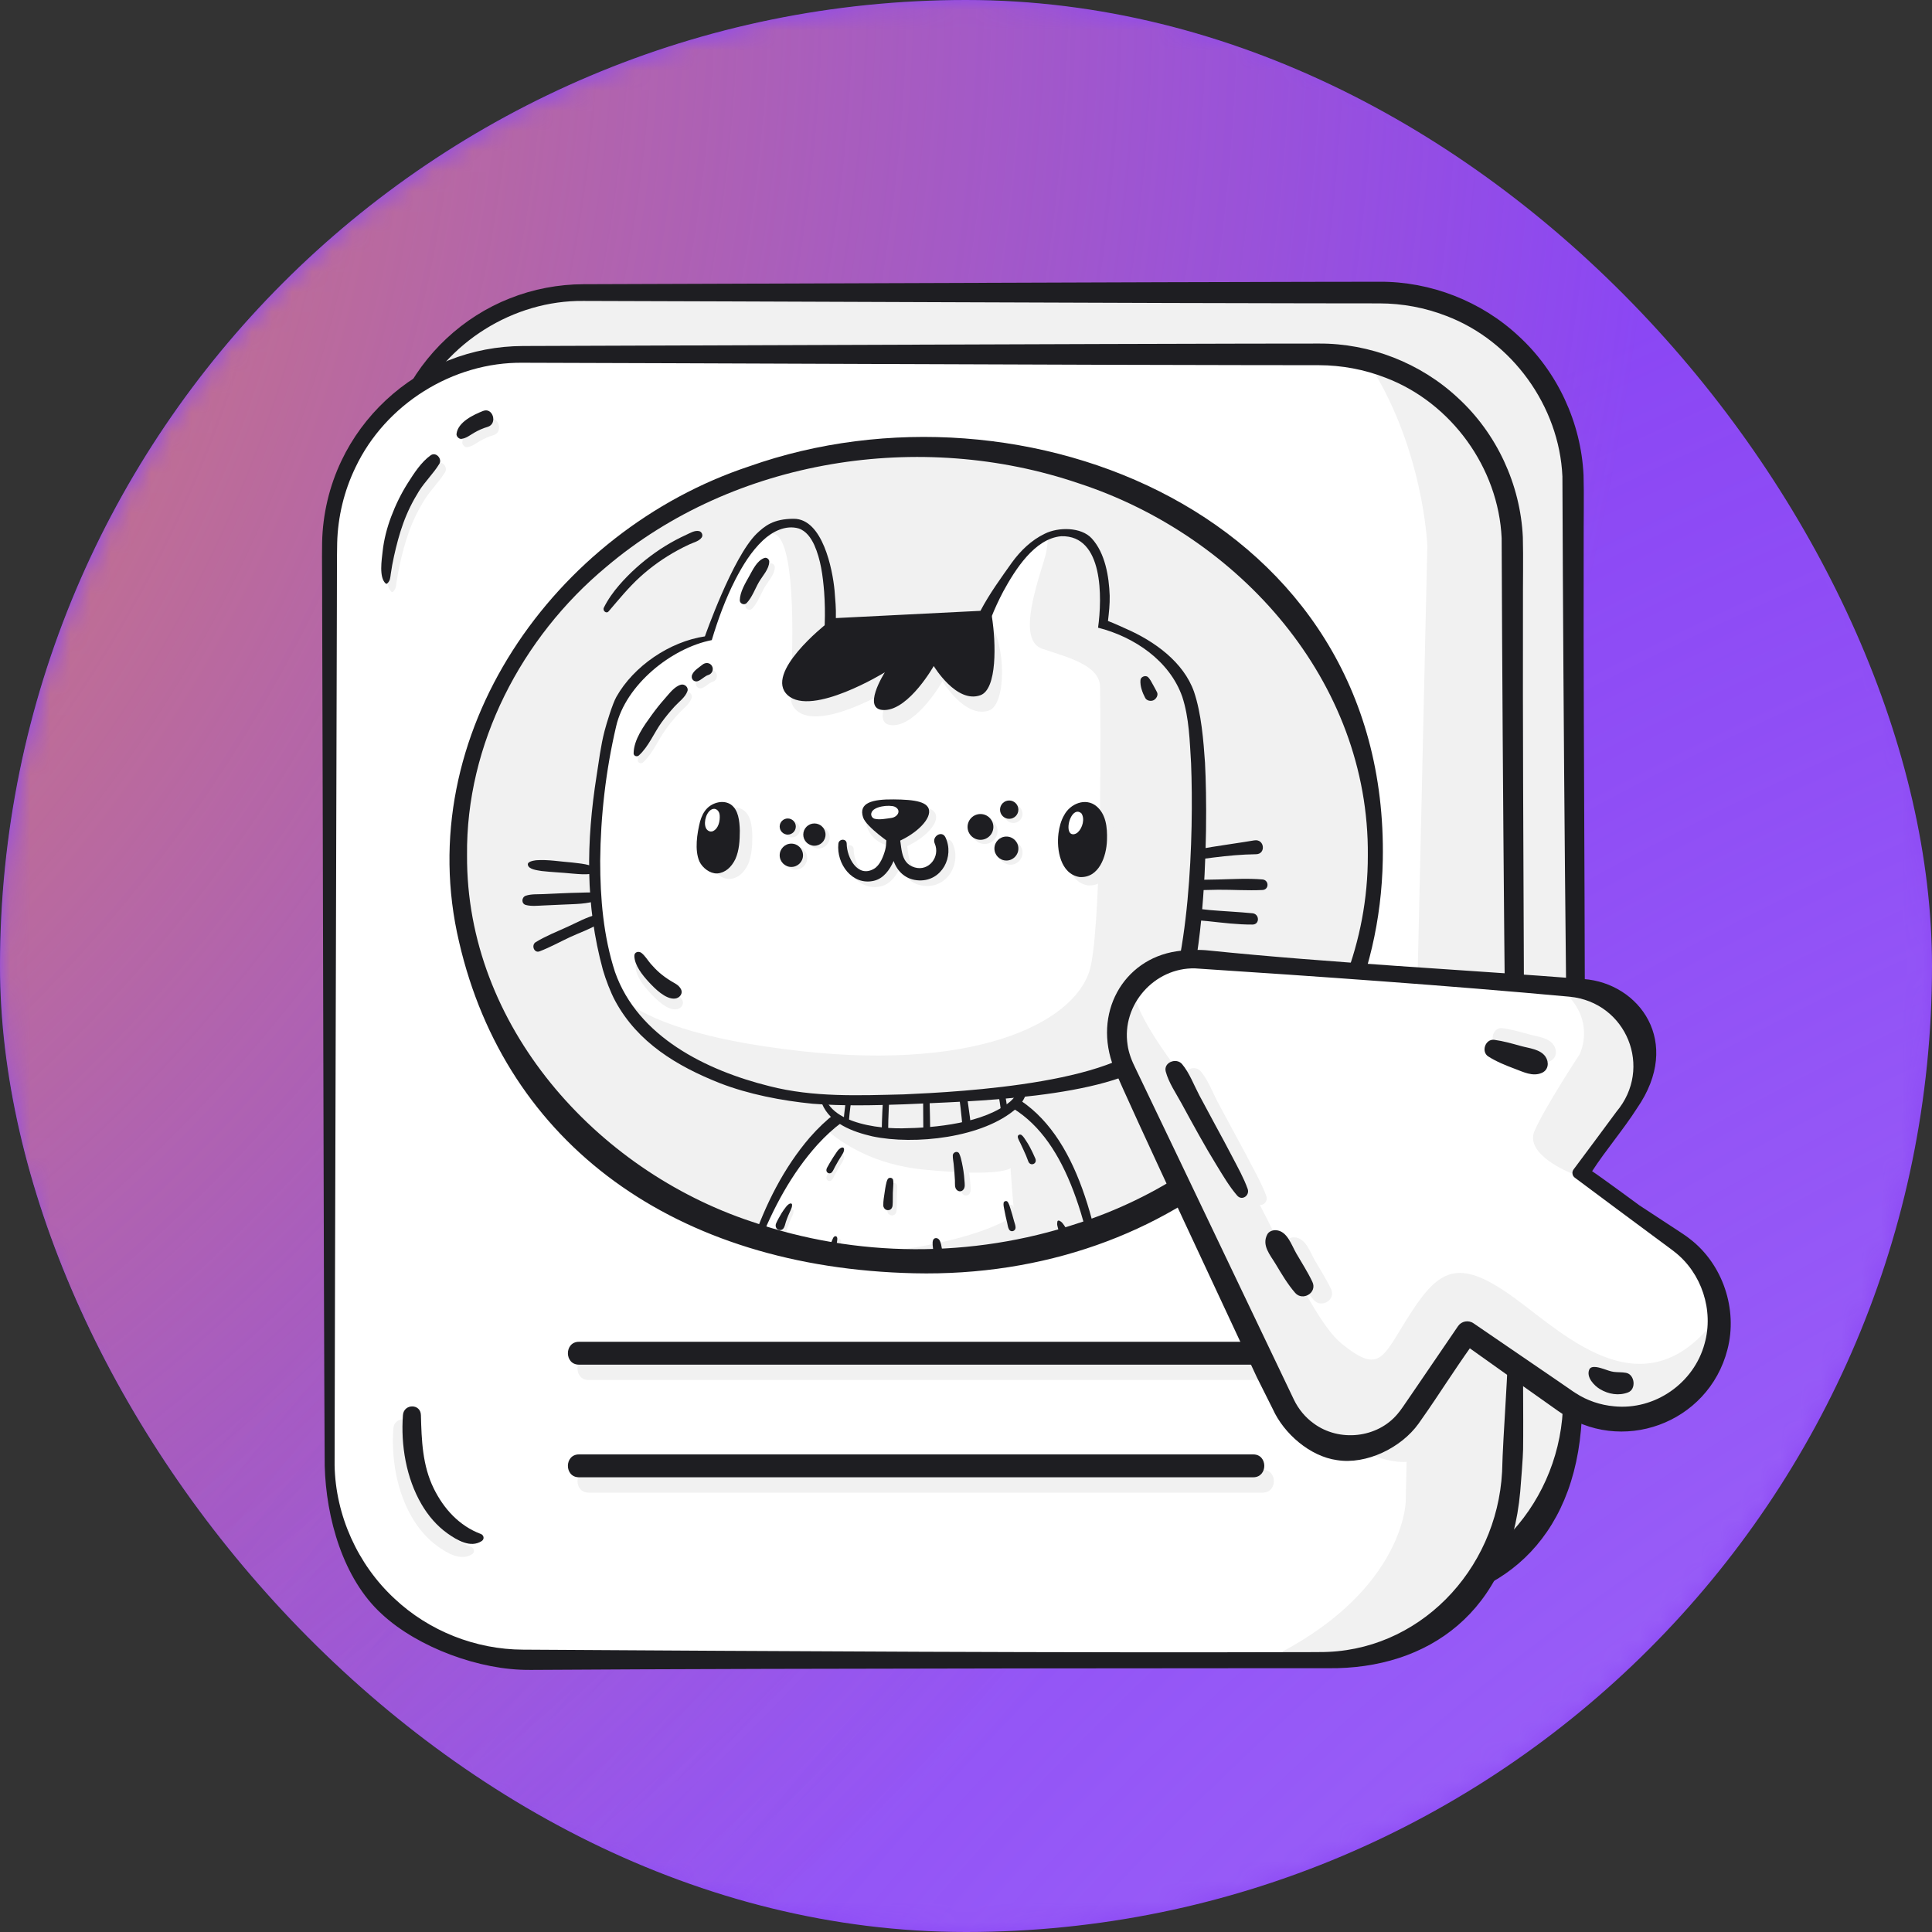 <svg width="96" height="96" viewBox="0 0 96 96" fill="none" xmlns="http://www.w3.org/2000/svg">
<rect x="0" y="0" width="96" height="96" fill="#333333" stroke="none"/>
<g clip-path="url(#clip0_2565_13152)">
<rect width="96" height="96" rx="48" fill="#8B47F4"/>
<mask id="mask0_2565_13152" style="mask-type:alpha" maskUnits="userSpaceOnUse" x="0" y="0" width="96" height="96">
<circle cx="48" cy="48" r="48" fill="#8B47F4"/>
</mask>
<g mask="url(#mask0_2565_13152)">
<circle cx="-50.503" cy="-1.928" r="133.538" fill="url(#paint0_radial_2565_13152)"/>
<circle cx="159.091" cy="189.468" r="189.216" fill="url(#paint1_radial_2565_13152)"/>
</g>
<g clip-path="url(#clip1_2565_13152)">
<path d="M68.572 14.536H28.991C23.689 14.536 19.391 18.834 19.391 24.137V69.469C19.391 74.772 23.689 79.07 28.991 79.07H68.572C73.874 79.07 78.173 74.772 78.173 69.469V24.137C78.173 18.834 73.874 14.536 68.572 14.536Z" fill="#F1F1F1"/>
<path d="M29.329 79.905C26.882 79.93 23.8 78.804 22.001 77.141C20.065 75.386 19.218 72.361 19.151 69.748C19.095 60.075 19.06 36.49 19.025 27.037C19.032 26.263 19.007 24.659 19.023 23.881C19.052 22.48 19.381 21.085 19.986 19.819C21.058 17.561 23.004 15.741 25.332 14.826C26.493 14.364 27.743 14.127 28.992 14.122L57.762 14.023L64.954 14.005L68.549 14C71.081 13.984 73.607 14.967 75.458 16.698C77.389 18.465 78.565 21.005 78.686 23.617C78.715 24.519 78.686 26.09 78.692 27.015C78.665 38.912 78.833 50.55 78.702 62.464C78.676 64.072 78.721 67.357 78.7 68.951C78.7 69.249 78.583 70.752 78.557 71.049C78.023 77.009 74 79.882 69.009 79.822C69.009 79.822 42.44 79.819 29.329 79.906V79.905ZM68.573 79.019C73.486 79.05 77.394 74.978 77.656 70.064C77.704 68.066 77.98 65.013 77.977 62.976C77.811 49.93 77.686 36.7 77.635 23.67C77.478 20.181 75.133 16.936 71.867 15.698C70.813 15.288 69.685 15.077 68.549 15.075L64.954 15.071C60.364 15.075 34.167 14.963 28.992 14.954C25.521 14.912 22.167 17.018 20.681 20.155C20.117 21.319 19.806 22.607 19.772 23.902C19.751 24.678 19.766 26.239 19.757 27.039C19.737 36.418 19.66 60.138 19.645 69.736C19.689 72.226 20.79 74.667 22.617 76.361C24.33 77.975 26.659 78.894 29.015 78.899C42.13 78.979 55.471 79.06 68.572 79.021L68.573 79.019Z" fill="#1E1E22"/>
<path d="M65.555 17.608H25.974C20.671 17.608 16.373 21.906 16.373 27.209V72.541C16.373 77.844 20.671 82.142 25.974 82.142H65.555C70.857 82.142 75.155 77.844 75.155 72.541V27.209C75.155 21.906 70.857 17.608 65.555 17.608Z" fill="white"/>
<path d="M67.907 17.898C70.736 22.163 70.924 27.116 70.924 27.116L69.848 74.627C69.848 74.627 69.767 78.896 63.584 82.141H65.554C70.857 82.141 75.155 77.843 75.155 72.54V27.208C75.155 22.717 72.072 18.948 67.907 17.898Z" fill="#F1F1F1"/>
<path d="M67.154 71.802C67.154 71.802 68.885 72.901 70.267 72.589C71.65 72.277 72.759 70.976 73.324 69.928C75.488 65.922 74.413 64.771 74.413 64.771C74.413 64.771 72.026 64.402 71.9 64.415C71.775 64.429 68.382 69.282 68.382 69.282L67.154 71.802Z" fill="#F1F1F1"/>
<path d="M45.42 62.55C57.898 62.55 68.014 53.578 68.014 42.51C68.014 31.441 57.898 22.469 45.42 22.469C32.942 22.469 22.826 31.441 22.826 42.51C22.826 53.578 32.942 62.55 45.42 62.55Z" fill="#F1F1F1"/>
<path d="M43.967 54.422C40.636 55.269 38.649 58.808 37.537 61.807C40.077 62.642 42.756 63.067 45.419 63.026C48.416 63.044 51.429 62.476 54.247 61.414C52.531 54.335 49.071 53.124 43.967 54.422Z" fill="white"/>
<path d="M43.967 54.422C42.834 54.71 41.857 55.31 41.016 56.094C41.851 56.832 43.436 57.876 45.901 58.117C49.81 58.5 50.215 58.041 50.215 58.041C50.215 58.041 50.269 58.981 50.403 60.412C47.255 62.346 40.293 62.494 40.293 62.494C40.293 62.494 40.172 62.485 39.965 62.47C41.757 62.862 43.592 63.054 45.419 63.026C48.416 63.044 51.43 62.476 54.247 61.414C52.532 54.335 49.072 53.124 43.967 54.422Z" fill="#F1F1F1"/>
<path d="M41.844 57.4C41.727 57.426 41.646 57.524 41.581 57.618C41.518 57.708 41.458 57.8 41.398 57.892C41.341 57.982 41.285 58.073 41.231 58.165C41.202 58.214 41.175 58.263 41.148 58.313C41.117 58.367 41.079 58.424 41.067 58.486C41.052 58.554 41.076 58.626 41.139 58.663C41.197 58.697 41.282 58.69 41.329 58.638C41.403 58.557 41.445 58.44 41.498 58.344C41.55 58.248 41.604 58.152 41.66 58.057C41.714 57.965 41.77 57.874 41.828 57.785C41.888 57.693 41.951 57.587 41.94 57.472C41.934 57.423 41.896 57.389 41.845 57.401L41.844 57.4Z" fill="#F1F1F1"/>
<path d="M39.347 60.105C39.244 60.129 39.161 60.234 39.099 60.315C39.035 60.4 38.974 60.487 38.917 60.577C38.863 60.664 38.812 60.752 38.764 60.843C38.739 60.89 38.713 60.938 38.69 60.987C38.655 61.058 38.611 61.132 38.615 61.213C38.62 61.3 38.666 61.375 38.748 61.41C38.825 61.443 38.925 61.428 38.984 61.365C39.069 61.275 39.087 61.132 39.125 61.016C39.158 60.917 39.195 60.819 39.235 60.722C39.236 60.717 39.238 60.715 39.238 60.714C39.238 60.712 39.239 60.711 39.239 60.71C39.244 60.698 39.25 60.686 39.255 60.674C39.265 60.651 39.276 60.627 39.286 60.604C39.307 60.556 39.328 60.509 39.349 60.462C39.394 60.367 39.444 60.26 39.43 60.153C39.425 60.116 39.379 60.099 39.347 60.106V60.105Z" fill="#F1F1F1"/>
<path d="M44.304 58.856C44.252 58.954 44.231 59.066 44.209 59.175C44.187 59.279 44.173 59.385 44.158 59.49C44.126 59.709 44.081 59.941 44.089 60.163C44.092 60.267 44.158 60.354 44.258 60.385C44.299 60.398 44.339 60.395 44.38 60.385C44.486 60.359 44.54 60.263 44.549 60.163C44.569 59.955 44.554 59.741 44.563 59.533C44.567 59.431 44.575 59.328 44.58 59.225C44.585 59.114 44.595 59.001 44.575 58.892C44.551 58.765 44.361 58.748 44.303 58.856H44.304Z" fill="#F1F1F1"/>
<path d="M48.17 58.393C48.148 58.252 48.121 58.112 48.092 57.973C48.059 57.821 48.028 57.675 47.961 57.534C47.883 57.374 47.645 57.461 47.641 57.621C47.638 57.763 47.667 57.902 47.683 58.043C47.699 58.18 47.71 58.317 47.719 58.454C47.728 58.592 47.741 58.729 47.747 58.867C47.754 59.023 47.718 59.239 47.851 59.349C47.94 59.423 48.052 59.428 48.141 59.349C48.273 59.23 48.231 59.024 48.22 58.867C48.209 58.709 48.194 58.55 48.17 58.393H48.17Z" fill="#F1F1F1"/>
<path d="M50.548 60.534C50.52 60.429 50.486 60.327 50.453 60.224C50.419 60.115 50.388 59.994 50.318 59.904C50.265 59.836 50.134 59.873 50.12 59.956C50.103 60.067 50.134 60.184 50.155 60.294C50.176 60.404 50.196 60.515 50.222 60.624C50.247 60.73 50.272 60.835 50.296 60.94C50.322 61.05 50.334 61.187 50.393 61.284C50.484 61.434 50.708 61.366 50.715 61.196C50.72 61.087 50.666 60.964 50.637 60.86C50.608 60.751 50.578 60.643 50.548 60.535V60.534Z" fill="#F1F1F1"/>
<path d="M51.602 57.23C51.55 57.135 51.495 57.043 51.434 56.953C51.369 56.857 51.306 56.745 51.216 56.671C51.13 56.6 50.995 56.665 51.023 56.784C51.05 56.891 51.112 56.99 51.158 57.09C51.205 57.192 51.252 57.293 51.3 57.394C51.394 57.591 51.469 57.772 51.544 57.979C51.583 58.085 51.69 58.148 51.801 58.102C51.914 58.053 51.936 57.937 51.892 57.832C51.804 57.627 51.709 57.425 51.603 57.23L51.602 57.23Z" fill="#F1F1F1"/>
<path d="M41.66 61.577C41.597 61.612 41.58 61.674 41.551 61.737C41.525 61.795 41.503 61.854 41.483 61.915C41.437 62.05 41.393 62.184 41.347 62.319C41.304 62.449 41.264 62.581 41.221 62.711C41.34 62.731 41.459 62.749 41.578 62.767C41.606 62.646 41.636 62.526 41.663 62.406C41.692 62.272 41.722 62.139 41.752 62.005C41.767 61.937 41.78 61.87 41.788 61.801C41.795 61.733 41.812 61.669 41.775 61.606C41.752 61.566 41.7 61.554 41.66 61.576V61.577Z" fill="#F1F1F1"/>
<path d="M47.221 62.843C47.201 62.679 47.181 62.514 47.147 62.352C47.114 62.198 47.097 61.991 47.001 61.863C46.918 61.751 46.737 61.753 46.694 61.903C46.652 62.052 46.695 62.223 46.705 62.376C46.715 62.538 46.73 62.699 46.739 62.861C46.742 62.905 46.743 62.95 46.745 62.994C46.908 62.985 47.072 62.975 47.235 62.964C47.231 62.924 47.227 62.883 47.222 62.843H47.221Z" fill="#F1F1F1"/>
<path d="M41.844 57.019C41.727 57.045 41.646 57.144 41.581 57.237C41.518 57.328 41.458 57.419 41.398 57.511C41.341 57.601 41.285 57.692 41.231 57.784C41.202 57.833 41.175 57.882 41.148 57.932C41.117 57.986 41.079 58.043 41.067 58.105C41.052 58.174 41.076 58.246 41.139 58.282C41.197 58.316 41.282 58.309 41.329 58.257C41.403 58.176 41.445 58.059 41.498 57.963C41.55 57.867 41.604 57.771 41.66 57.676C41.714 57.584 41.77 57.494 41.828 57.405C41.888 57.312 41.951 57.207 41.94 57.092C41.934 57.042 41.896 57.009 41.845 57.02L41.844 57.019Z" fill="#1E1E22"/>
<path d="M39.273 59.8C39.169 59.824 39.086 59.929 39.025 60.01C38.96 60.094 38.9 60.181 38.843 60.271C38.789 60.358 38.738 60.447 38.69 60.537C38.664 60.584 38.639 60.633 38.615 60.681C38.581 60.752 38.537 60.826 38.541 60.907C38.546 60.995 38.592 61.069 38.674 61.104C38.751 61.137 38.851 61.123 38.91 61.06C38.994 60.969 39.013 60.826 39.051 60.711C39.084 60.611 39.12 60.513 39.161 60.416C39.162 60.412 39.163 60.409 39.163 60.408C39.163 60.406 39.164 60.406 39.165 60.404C39.17 60.392 39.175 60.38 39.181 60.369C39.191 60.345 39.201 60.321 39.212 60.298C39.233 60.251 39.253 60.203 39.275 60.157C39.319 60.062 39.37 59.954 39.356 59.847C39.35 59.81 39.304 59.793 39.273 59.8V59.8Z" fill="#1E1E22"/>
<path d="M44.106 58.596C44.055 58.694 44.034 58.806 44.012 58.914C43.99 59.018 43.976 59.124 43.96 59.23C43.928 59.449 43.884 59.681 43.891 59.902C43.895 60.007 43.961 60.094 44.06 60.125C44.102 60.137 44.141 60.135 44.183 60.125C44.288 60.099 44.343 60.002 44.352 59.902C44.371 59.695 44.357 59.481 44.365 59.273C44.37 59.17 44.378 59.068 44.382 58.965C44.388 58.854 44.398 58.741 44.378 58.631C44.354 58.505 44.164 58.487 44.106 58.596H44.106Z" fill="#1E1E22"/>
<path d="M47.873 58.182C47.851 58.041 47.825 57.901 47.795 57.762C47.762 57.61 47.731 57.464 47.664 57.324C47.587 57.163 47.348 57.25 47.344 57.41C47.341 57.552 47.37 57.691 47.386 57.832C47.402 57.969 47.413 58.106 47.423 58.243C47.431 58.381 47.444 58.518 47.45 58.656C47.457 58.812 47.421 59.028 47.554 59.138C47.643 59.212 47.755 59.218 47.844 59.138C47.977 59.02 47.934 58.813 47.923 58.656C47.912 58.498 47.897 58.339 47.873 58.182H47.873Z" fill="#1E1E22"/>
<path d="M50.297 60.346C50.267 60.241 50.234 60.139 50.202 60.035C50.167 59.926 50.136 59.806 50.066 59.715C50.013 59.648 49.882 59.685 49.869 59.767C49.851 59.878 49.882 59.995 49.903 60.105C49.924 60.216 49.944 60.326 49.97 60.436C49.995 60.541 50.02 60.647 50.044 60.752C50.07 60.862 50.082 60.998 50.141 61.095C50.232 61.246 50.456 61.178 50.463 61.008C50.468 60.899 50.414 60.776 50.386 60.671C50.356 60.563 50.326 60.455 50.297 60.346V60.346Z" fill="#1E1E22"/>
<path d="M51.155 56.964C51.103 56.868 51.048 56.777 50.987 56.687C50.922 56.591 50.859 56.479 50.769 56.405C50.682 56.334 50.547 56.399 50.576 56.518C50.602 56.625 50.664 56.724 50.711 56.824C50.758 56.926 50.805 57.027 50.853 57.128C50.946 57.325 51.022 57.506 51.097 57.712C51.135 57.819 51.242 57.882 51.353 57.836C51.467 57.787 51.489 57.671 51.445 57.566C51.357 57.361 51.261 57.159 51.155 56.963L51.155 56.964Z" fill="#1E1E22"/>
<path d="M46.885 62.579C46.865 62.416 46.845 62.25 46.811 62.088C46.779 61.934 46.761 61.727 46.665 61.599C46.582 61.488 46.401 61.489 46.358 61.639C46.316 61.788 46.359 61.959 46.369 62.112C46.38 62.274 46.394 62.435 46.403 62.597C46.411 62.734 46.415 62.872 46.417 63.01C46.587 63.004 46.756 62.995 46.926 62.986C46.916 62.85 46.903 62.714 46.886 62.579H46.885Z" fill="#1E1E22"/>
<path d="M53.135 61.374C53.076 61.235 53.012 61.104 52.935 60.975C52.898 60.913 52.854 60.855 52.81 60.796C52.759 60.729 52.714 60.695 52.639 60.657C52.605 60.64 52.547 60.651 52.541 60.697C52.529 60.773 52.522 60.834 52.541 60.91C52.557 60.975 52.572 61.04 52.591 61.104C52.631 61.243 52.672 61.382 52.712 61.52C52.749 61.648 52.782 61.778 52.811 61.907C52.967 61.858 53.123 61.808 53.278 61.756C53.235 61.626 53.186 61.499 53.133 61.373L53.135 61.374Z" fill="#1E1E22"/>
<path d="M41.469 61.437C41.407 61.471 41.389 61.534 41.361 61.597C41.334 61.655 41.312 61.714 41.291 61.775C41.246 61.91 41.202 62.044 41.157 62.179C41.102 62.342 41.052 62.509 40.994 62.672C41.117 62.694 41.24 62.714 41.364 62.734C41.397 62.577 41.436 62.421 41.471 62.266C41.501 62.132 41.53 61.999 41.56 61.865C41.575 61.797 41.588 61.73 41.596 61.661C41.604 61.592 41.62 61.529 41.584 61.466C41.561 61.426 41.508 61.414 41.469 61.436L41.469 61.437Z" fill="#1E1E22"/>
<path d="M45.972 53.742C43.53 54.041 41.886 54.638 40.233 56.526C38.945 58.029 38.032 59.847 37.379 61.754C37.484 61.789 37.589 61.824 37.695 61.858C38.406 60.047 39.323 58.318 40.623 56.874C42.226 55.12 43.747 54.613 46.041 54.331C50.43 53.759 52.501 56.358 53.699 60.236C53.827 60.65 53.942 61.068 54.046 61.488C54.178 61.44 54.31 61.391 54.441 61.34C54.384 61.1 54.325 60.861 54.262 60.623C53.108 56.308 50.884 53.144 45.973 53.742H45.972Z" fill="#1E1E22"/>
<path d="M41.019 53.386C41.019 53.386 39.976 55.281 42.841 56.09C45.707 56.899 51.364 55.787 50.81 53.62C50.257 51.453 41.019 53.386 41.019 53.386Z" fill="#F1F1F1"/>
<path d="M49.351 53.131C49.536 53.854 49.66 54.592 49.757 55.332C49.865 55.27 49.967 55.206 50.062 55.139C50.023 54.867 49.981 54.595 49.933 54.325C49.84 53.798 49.725 53.275 49.573 52.763C49.465 52.738 49.351 52.716 49.232 52.697C49.274 52.841 49.313 52.986 49.35 53.131H49.351Z" fill="#1E1E22"/>
<path d="M48.189 55.475C48.075 54.578 47.924 53.686 47.724 52.804C47.707 52.733 47.69 52.663 47.673 52.592C47.566 52.592 47.457 52.594 47.348 52.596C47.434 53.067 47.519 53.538 47.592 54.012C47.695 54.685 47.771 55.361 47.83 56.04C47.97 56.007 48.108 55.972 48.242 55.935C48.226 55.781 48.209 55.628 48.19 55.474L48.189 55.475Z" fill="#1E1E22"/>
<path d="M46.21 55.498C46.193 54.66 46.176 53.82 46.136 52.981C46.131 52.873 46.126 52.766 46.12 52.657C46.032 52.664 45.944 52.671 45.856 52.678C45.854 53.143 45.862 53.608 45.866 54.073C45.874 54.824 45.877 55.575 45.88 56.327C45.994 56.319 46.108 56.31 46.222 56.299C46.219 56.032 46.215 55.764 46.21 55.498V55.498Z" fill="#1E1E22"/>
<path d="M44.057 52.878C43.996 53.302 43.95 53.727 43.914 54.154C43.854 54.862 43.821 55.572 43.812 56.281C43.916 56.295 44.022 56.306 44.13 56.315C44.131 56.099 44.135 55.882 44.14 55.665C44.163 54.788 44.235 53.916 44.318 53.044C44.324 52.976 44.332 52.909 44.339 52.842C44.244 52.854 44.15 52.866 44.057 52.879V52.878Z" fill="#1E1E22"/>
<path d="M42.354 53.138C42.262 53.492 42.182 53.848 42.115 54.207C42.022 54.709 41.956 55.217 41.914 55.727C41.994 55.77 42.08 55.812 42.172 55.853C42.177 55.788 42.18 55.724 42.185 55.659C42.256 54.826 42.393 53.997 42.596 53.185C42.604 53.154 42.612 53.124 42.619 53.094C42.527 53.11 42.439 53.125 42.353 53.139L42.354 53.138Z" fill="#1E1E22"/>
<path d="M41.037 53.409C40.296 55.608 43.232 56.092 44.837 56.066C46.482 56.045 48.908 55.811 50.198 54.735C50.514 54.459 50.718 54.072 50.606 53.658C50.367 52.91 48.916 52.821 48.231 52.768C45.826 52.669 43.407 53.019 41.037 53.409ZM41.003 53.363C41.938 53.145 42.929 52.964 43.876 52.812C44.837 52.662 45.802 52.539 46.777 52.472C47.762 52.419 48.748 52.387 49.725 52.607C50.1 52.7 50.508 52.847 50.784 53.152C51.294 53.726 51.04 54.606 50.511 55.069C48.866 56.538 45.437 56.91 43.339 56.463C42.375 56.239 41.256 55.831 40.847 54.847C40.66 54.358 40.73 53.799 41.003 53.363H41.003Z" fill="#1E1E22"/>
<path d="M35.353 31.788C35.353 31.788 36.934 25.874 39.511 26.167C41.261 26.366 41.053 31.008 41.053 31.008L49.172 30.618C49.172 30.618 50.812 26.207 53.076 26.538C55.34 26.87 54.716 31.085 54.716 31.085C54.716 31.085 58.463 31.944 59.088 35.301C59.712 38.659 59.478 49.731 57.526 51.846C55.574 53.961 43.044 54.875 40.214 54.575C37.384 54.274 31.605 52.637 30.279 48.107C28.951 43.578 30.06 37.76 30.532 35.965C31.118 33.74 33.714 32.022 35.353 31.788Z" fill="white"/>
<path d="M59.088 35.302C58.463 31.945 54.715 31.086 54.715 31.086C54.715 31.086 55.34 26.87 53.076 26.539C52.714 26.486 52.37 26.553 52.045 26.705C52.069 26.984 52.031 27.357 51.875 27.854C51.328 29.602 50.659 31.846 51.788 32.236C52.916 32.626 54.634 33.016 54.66 34.11C54.686 35.203 54.765 45.29 54.205 47.976C53.645 50.662 48.809 53.238 39.75 52.224C34.646 51.652 32.232 50.626 30.984 49.699C33.026 53.033 37.742 54.313 40.213 54.576C43.043 54.877 55.573 53.963 57.525 51.847C59.477 49.731 59.711 38.66 59.087 35.303L59.088 35.302Z" fill="#F1F1F1"/>
<path d="M41.995 32.463C42.191 32.258 42.539 31.609 42.879 30.92L41.052 31.008C41.052 31.008 41.261 26.366 39.511 26.167C39.067 26.117 38.653 26.25 38.272 26.506C38.326 26.506 38.38 26.511 38.434 26.52C39.686 26.759 39.322 33.427 39.322 33.427C39.322 33.427 41.523 32.958 41.996 32.463H41.995Z" fill="#F1F1F1"/>
<path d="M44.402 36.036C45.621 35.996 46.832 33.849 46.832 33.849C46.832 33.849 47.964 35.734 49.154 35.299C49.984 34.997 50.028 32.119 49.141 30.818L41.487 31.763C41.487 31.763 38.374 34.211 39.578 35.299C40.781 36.387 44.402 34.162 44.402 34.162C44.402 34.162 43.183 36.074 44.402 36.036Z" fill="#F1F1F1"/>
<path d="M59.878 37.924C59.799 36.791 59.697 35.462 59.33 34.373C58.809 32.893 57.358 31.857 55.952 31.243C55.634 31.103 55.474 31.019 55.055 30.856C55.105 30.417 55.148 30.038 55.14 29.599C55.105 28.648 54.919 27.486 54.246 26.751C53.72 26.183 52.593 26.181 51.914 26.52C51.252 26.837 50.702 27.371 50.282 27.951C49.742 28.714 49.177 29.481 48.718 30.352C48.591 30.359 41.684 30.705 41.534 30.712C41.546 30.198 41.509 29.857 41.469 29.346C41.37 28.288 40.877 25.779 39.442 25.778C38.415 25.777 37.988 26.149 37.594 26.521C36.4 27.695 35.026 31.621 35.026 31.621C33.275 31.883 31.49 33.094 30.626 34.629C30.437 34.963 30.137 35.947 30.041 36.319C29.849 37.053 29.753 37.864 29.646 38.539C29.13 41.804 29.076 44.969 29.959 48.195C30.093 48.662 30.339 49.311 30.571 49.739C31.685 51.8 33.635 52.976 35.763 53.818C37.192 54.375 38.843 54.692 40.374 54.844C41.896 54.962 43.405 54.927 44.924 54.873C48.176 54.721 54.974 54.597 57.512 52.618C59.99 50.67 60.043 41.072 59.877 37.926L59.878 37.924ZM57.496 51.165C56.156 53.819 47.748 54.254 44.907 54.379C42.673 54.434 40.411 54.531 38.229 53.97C35.103 53.191 31.692 51.524 30.558 48.295C29.983 46.522 29.823 44.639 29.823 42.781C29.843 40.537 30.102 38.28 30.615 36.093C31.085 34.042 33.344 32.205 35.368 31.806C35.676 30.778 36.047 29.763 36.536 28.806C36.903 28.098 37.325 27.403 37.908 26.853C38.372 26.414 39.038 26.072 39.683 26.258C40.059 26.382 40.297 26.728 40.46 27.077C40.785 27.806 40.886 28.613 40.951 29.405C40.989 29.937 41 30.473 40.98 31.004L40.977 31.082L41.055 31.079L49.176 30.718L49.242 30.715C49.418 30.261 49.627 29.814 49.856 29.38C50.44 28.313 51.414 26.753 52.735 26.645C54.84 26.588 54.766 29.719 54.562 31.189C56.352 31.643 58.114 32.824 58.746 34.621C59.092 35.678 59.114 36.819 59.184 37.927C59.322 41.452 59.137 48.121 57.496 51.163V51.165Z" fill="#1E1E22"/>
<path d="M43.967 35.281C45.187 35.241 46.397 33.094 46.397 33.094C46.397 33.094 47.529 34.979 48.719 34.544C49.549 34.242 49.497 31.961 49.283 30.612L41.051 31.008C41.051 31.008 37.938 33.457 39.142 34.545C40.346 35.633 43.967 33.407 43.967 33.407C43.967 33.407 42.748 35.32 43.967 35.281L43.967 35.281Z" fill="#1E1E22"/>
<path d="M37.376 30.242C37.648 29.958 37.79 29.537 37.986 29.199C38.165 28.888 38.493 28.555 38.5 28.185C38.502 28.067 38.375 27.96 38.258 28.001C37.887 28.13 37.681 28.591 37.499 28.915C37.303 29.266 37.045 29.69 37.035 30.101C37.032 30.273 37.257 30.367 37.376 30.242H37.376Z" fill="#F1F1F1"/>
<path d="M37.101 29.966C37.372 29.682 37.515 29.261 37.711 28.922C37.89 28.612 38.218 28.279 38.224 27.909C38.227 27.791 38.1 27.684 37.983 27.725C37.612 27.854 37.406 28.314 37.224 28.638C37.028 28.99 36.77 29.414 36.76 29.825C36.756 29.996 36.982 30.09 37.1 29.966H37.101Z" fill="#1E1E22"/>
<path d="M34.042 34.368C33.712 34.461 33.468 34.805 33.245 35.055C33.011 35.318 32.791 35.595 32.585 35.88C32.201 36.412 31.702 37.093 31.691 37.775C31.689 37.913 31.858 37.969 31.953 37.883C32.434 37.447 32.704 36.761 33.083 36.238C33.281 35.964 33.497 35.703 33.725 35.454C33.945 35.213 34.252 35.002 34.365 34.691C34.435 34.499 34.223 34.316 34.041 34.368H34.042Z" fill="#F1F1F1"/>
<path d="M35.584 33.437C35.48 33.259 35.255 33.251 35.106 33.376C34.946 33.509 34.697 33.649 34.602 33.865C34.51 34.079 34.698 34.277 34.915 34.178C35.084 34.102 35.238 33.932 35.403 33.884C35.591 33.83 35.684 33.608 35.584 33.437Z" fill="#F1F1F1"/>
<path d="M33.835 34.022C33.505 34.115 33.261 34.459 33.038 34.709C32.804 34.973 32.584 35.249 32.378 35.535C31.994 36.066 31.495 36.747 31.484 37.429C31.482 37.568 31.651 37.623 31.745 37.537C32.227 37.102 32.497 36.416 32.876 35.892C33.074 35.619 33.29 35.358 33.518 35.108C33.738 34.867 34.045 34.657 34.158 34.345C34.227 34.153 34.016 33.971 33.834 34.022H33.835Z" fill="#1E1E22"/>
<path d="M35.377 33.092C35.273 32.914 35.048 32.906 34.899 33.031C34.739 33.164 34.489 33.304 34.395 33.52C34.303 33.733 34.491 33.931 34.708 33.833C34.877 33.757 35.031 33.587 35.196 33.539C35.384 33.485 35.477 33.263 35.377 33.092Z" fill="#1E1E22"/>
<path d="M57.056 33.656C56.941 33.53 56.685 33.62 56.67 33.788C56.642 34.087 56.766 34.419 56.906 34.681C56.983 34.823 57.189 34.859 57.322 34.792C57.452 34.726 57.564 34.545 57.492 34.396C57.428 34.262 57.349 34.136 57.28 34.004C57.214 33.877 57.153 33.764 57.056 33.656Z" fill="#1E1E22"/>
<path d="M31.584 48.03C31.594 48.508 31.991 48.992 32.3 49.328C32.59 49.644 33.143 50.206 33.607 50.152C33.841 50.126 34.025 49.894 33.888 49.663C33.765 49.457 33.585 49.395 33.389 49.273C33.193 49.151 33.006 49.019 32.834 48.869C32.678 48.731 32.533 48.582 32.398 48.424C32.246 48.249 32.119 48.026 31.937 47.884C31.806 47.782 31.581 47.834 31.585 48.029L31.584 48.03Z" fill="#F1F1F1"/>
<path d="M31.52 47.495C31.53 47.973 31.927 48.458 32.236 48.794C32.526 49.109 33.078 49.671 33.543 49.618C33.777 49.591 33.961 49.36 33.824 49.128C33.7 48.922 33.52 48.861 33.325 48.738C33.131 48.617 32.941 48.484 32.77 48.334C32.613 48.197 32.469 48.047 32.333 47.89C32.182 47.714 32.054 47.491 31.872 47.349C31.741 47.248 31.517 47.3 31.521 47.495L31.52 47.495Z" fill="#1E1E22"/>
<path d="M62.322 41.758C61.625 41.876 60.926 41.97 60.228 42.083C59.936 42.131 59.645 42.185 59.355 42.244C59.349 42.373 59.34 42.539 59.33 42.733C59.653 42.691 59.976 42.65 60.299 42.609C61.005 42.521 61.705 42.455 62.416 42.446C62.913 42.44 62.838 41.672 62.323 41.758H62.322Z" fill="#1E1E22"/>
<path d="M62.729 43.699C62.003 43.638 61.254 43.683 60.526 43.701C60.122 43.711 59.689 43.709 59.266 43.74C59.255 43.899 59.242 44.065 59.228 44.234C59.663 44.238 60.104 44.213 60.526 44.211C61.258 44.206 61.998 44.259 62.729 44.224C63.07 44.208 63.063 43.727 62.729 43.699Z" fill="#1E1E22"/>
<path d="M62.236 45.38C61.533 45.311 60.825 45.281 60.121 45.221C59.822 45.195 59.485 45.143 59.15 45.121C59.131 45.309 59.111 45.498 59.09 45.684C59.42 45.729 59.757 45.745 60.052 45.776C60.773 45.853 61.51 45.946 62.236 45.941C62.603 45.939 62.589 45.415 62.236 45.38H62.236Z" fill="#1E1E22"/>
<path d="M29.652 43.218C29.448 42.929 28.774 42.908 28.432 42.858C27.836 42.814 27.235 42.702 26.639 42.745C26.478 42.768 26.201 42.815 26.229 42.971C26.269 43.203 26.682 43.239 26.909 43.28C27.414 43.338 27.923 43.355 28.43 43.407C28.659 43.421 29.659 43.545 29.655 43.229L29.651 43.218H29.652Z" fill="#1E1E22"/>
<path d="M29.695 44.394C29.423 44.32 29.131 44.351 28.852 44.356C28.541 44.362 28.232 44.371 27.922 44.386C27.612 44.402 27.302 44.415 26.991 44.428C26.706 44.44 26.402 44.418 26.129 44.507C25.912 44.579 25.893 44.906 26.129 44.968C26.408 45.041 26.705 45.004 26.991 44.993C27.323 44.981 27.655 44.965 27.988 44.948C28.531 44.92 29.231 44.932 29.736 44.714C29.88 44.651 29.828 44.43 29.695 44.394Z" fill="#1E1E22"/>
<path d="M29.668 45.445C29.167 45.557 28.665 45.842 28.204 46.05C27.676 46.289 27.112 46.513 26.618 46.816C26.387 46.958 26.536 47.377 26.81 47.272C27.334 47.073 27.835 46.793 28.344 46.556C28.787 46.35 29.302 46.176 29.727 45.914L29.668 45.445Z" fill="#1E1E22"/>
<path d="M47.324 41.882C47.152 41.521 46.636 41.836 46.792 42.193C47.075 42.838 46.508 43.585 45.801 43.38C45.165 43.196 45.157 42.594 45.078 42.044C45.822 41.699 46.473 41.11 46.514 40.652C46.563 40.104 45.791 40.008 44.747 39.998C43.7 39.989 42.81 40.362 43.078 41.09C43.325 41.762 43.937 42.048 44.388 42.035C44.381 42.196 44.373 42.359 44.329 42.512C44.239 42.83 44.075 43.273 43.77 43.449C42.95 43.919 42.42 42.862 42.418 42.202C42.417 41.929 42.03 41.941 42.003 42.202C41.899 43.2 42.694 44.293 43.769 44.042C44.249 43.93 44.551 43.498 44.743 43.073C44.746 43.068 44.747 43.064 44.749 43.059C44.938 43.59 45.361 44.001 46.02 44.024C47.148 44.062 47.779 42.837 47.325 41.883L47.324 41.882Z" fill="#F1F1F1"/>
<path d="M44.293 41.938C44.293 41.938 43.044 41.092 42.888 40.62C42.644 39.885 43.354 39.712 44.401 39.722C45.445 39.731 46.216 39.828 46.167 40.375C46.118 40.922 45.201 41.656 44.293 41.937V41.938Z" fill="#1E1E22"/>
<path d="M54.058 43.994C53.112 43.844 52.905 42.64 53.009 41.824C53.05 41.503 53.137 41.183 53.292 40.918C53.593 40.347 54.355 40.038 54.887 40.468C55.369 40.866 55.442 41.517 55.419 42.165C55.394 42.974 55.019 44.049 54.069 43.995L54.057 43.993L54.058 43.994Z" fill="#F1F1F1"/>
<path d="M36.252 43.677C35.908 43.688 35.532 43.411 35.376 43.08C35.129 42.51 35.261 41.69 35.409 41.096C35.483 40.838 35.591 40.611 35.76 40.441C36.053 40.145 36.576 40.009 36.939 40.253C37.313 40.516 37.372 41.058 37.384 41.554C37.38 42.031 37.36 42.522 37.164 42.963C36.968 43.366 36.66 43.649 36.263 43.676H36.252V43.677Z" fill="#F1F1F1"/>
<path d="M39.35 41.608C39.571 41.608 39.75 41.429 39.75 41.208C39.75 40.987 39.571 40.808 39.35 40.808C39.129 40.808 38.949 40.987 38.949 41.208C38.949 41.429 39.129 41.608 39.35 41.608Z" fill="#F1F1F1"/>
<path d="M40.674 42.161C40.98 42.161 41.227 41.913 41.227 41.608C41.227 41.302 40.98 41.055 40.674 41.055C40.369 41.055 40.121 41.302 40.121 41.608C40.121 41.913 40.369 42.161 40.674 42.161Z" fill="#F1F1F1"/>
<path d="M39.53 43.215C39.85 43.215 40.109 42.956 40.109 42.636C40.109 42.316 39.85 42.057 39.53 42.057C39.211 42.057 38.951 42.316 38.951 42.636C38.951 42.956 39.211 43.215 39.53 43.215Z" fill="#F1F1F1"/>
<path d="M48.926 41.937C49.28 41.937 49.567 41.65 49.567 41.297C49.567 40.943 49.28 40.656 48.926 40.656C48.572 40.656 48.285 40.943 48.285 41.297C48.285 41.65 48.572 41.937 48.926 41.937Z" fill="#F1F1F1"/>
<path d="M50.354 40.894C50.605 40.894 50.809 40.69 50.809 40.439C50.809 40.187 50.605 39.983 50.354 39.983C50.102 39.983 49.898 40.187 49.898 40.439C49.898 40.69 50.102 40.894 50.354 40.894Z" fill="#F1F1F1"/>
<path d="M50.215 42.966C50.544 42.966 50.81 42.699 50.81 42.37C50.81 42.041 50.544 41.775 50.215 41.775C49.886 41.775 49.619 42.041 49.619 42.37C49.619 42.699 49.886 42.966 50.215 42.966Z" fill="#F1F1F1"/>
<path d="M39.143 41.471C39.364 41.471 39.543 41.291 39.543 41.07C39.543 40.849 39.364 40.67 39.143 40.67C38.922 40.67 38.742 40.849 38.742 41.07C38.742 41.291 38.922 41.471 39.143 41.471Z" fill="#1E1E22"/>
<path d="M40.467 42.024C40.773 42.024 41.02 41.776 41.02 41.471C41.02 41.165 40.773 40.917 40.467 40.917C40.162 40.917 39.914 41.165 39.914 41.471C39.914 41.776 40.162 42.024 40.467 42.024Z" fill="#1E1E22"/>
<path d="M39.321 43.078C39.641 43.078 39.901 42.819 39.901 42.499C39.901 42.179 39.641 41.919 39.321 41.919C39.002 41.919 38.742 42.179 38.742 42.499C38.742 42.819 39.002 43.078 39.321 43.078Z" fill="#1E1E22"/>
<path d="M48.719 41.73C49.073 41.73 49.36 41.443 49.36 41.09C49.36 40.736 49.073 40.449 48.719 40.449C48.365 40.449 48.078 40.736 48.078 41.09C48.078 41.443 48.365 41.73 48.719 41.73Z" fill="#1E1E22"/>
<path d="M50.147 40.687C50.398 40.687 50.602 40.483 50.602 40.232C50.602 39.98 50.398 39.776 50.147 39.776C49.895 39.776 49.691 39.98 49.691 40.232C49.691 40.483 49.895 40.687 50.147 40.687Z" fill="#1E1E22"/>
<path d="M50.008 42.759C50.337 42.759 50.603 42.492 50.603 42.163C50.603 41.834 50.337 41.568 50.008 41.568C49.679 41.568 49.412 41.834 49.412 42.163C49.412 42.492 49.679 42.759 50.008 42.759Z" fill="#1E1E22"/>
<path d="M43.445 40.68C43.69 40.751 44.032 40.678 44.294 40.643C44.612 40.596 44.808 40.258 44.464 40.087C44.197 39.973 43.377 40.061 43.298 40.4C43.264 40.506 43.329 40.632 43.423 40.67L43.444 40.68H43.445Z" fill="white"/>
<path d="M35.63 43.401C35.285 43.412 34.909 43.135 34.753 42.804C34.506 42.234 34.638 41.414 34.786 40.819C34.86 40.562 34.968 40.335 35.137 40.165C35.43 39.868 35.953 39.733 36.316 39.977C36.69 40.239 36.749 40.781 36.761 41.277C36.757 41.755 36.737 42.245 36.541 42.686C36.345 43.09 36.037 43.372 35.64 43.4H35.63V43.401Z" fill="#1E1E22"/>
<path d="M35.759 40.495C35.747 40.323 35.608 40.155 35.425 40.196C35.11 40.28 34.949 40.837 35.069 41.126C35.121 41.262 35.273 41.358 35.417 41.303C35.704 41.18 35.784 40.786 35.761 40.508L35.759 40.494V40.495Z" fill="white"/>
<path d="M53.644 43.579C52.698 43.429 52.491 42.225 52.595 41.409C52.636 41.088 52.723 40.768 52.878 40.503C53.179 39.932 53.941 39.623 54.473 40.053C54.955 40.451 55.028 41.102 55.005 41.75C54.98 42.559 54.605 43.634 53.655 43.58L53.643 43.578L53.644 43.579Z" fill="#1E1E22"/>
<path d="M53.728 40.409C53.293 40.054 52.94 41.055 53.158 41.371C53.259 41.511 53.453 41.457 53.562 41.351C53.79 41.139 53.915 40.681 53.736 40.418L53.728 40.409Z" fill="white"/>
<path d="M46.978 41.605C46.806 41.244 46.29 41.559 46.447 41.915C46.729 42.561 46.163 43.308 45.455 43.103C44.65 42.869 44.852 41.967 44.64 41.347C44.62 41.272 44.592 41.201 44.553 41.138C44.441 40.954 44.194 41.008 44.124 41.194C44.004 41.515 44.078 41.897 43.983 42.236C43.894 42.554 43.73 42.997 43.424 43.172C42.605 43.643 42.074 42.586 42.072 41.925C42.071 41.653 41.684 41.665 41.658 41.925C41.554 42.923 42.348 44.016 43.423 43.766C43.904 43.654 44.206 43.222 44.398 42.796C44.4 42.792 44.401 42.788 44.404 42.783C44.592 43.313 45.016 43.724 45.674 43.747C46.803 43.786 47.434 42.561 46.979 41.606L46.978 41.605Z" fill="#1E1E22"/>
<path d="M34.743 26.392C34.523 26.341 34.298 26.483 34.103 26.572C33.924 26.654 33.747 26.741 33.574 26.833C33.221 27.021 32.88 27.231 32.553 27.463C31.899 27.926 31.297 28.464 30.772 29.069C30.474 29.413 30.206 29.788 30.004 30.195C29.933 30.339 30.122 30.516 30.241 30.379C30.745 29.793 31.229 29.193 31.801 28.672C32.369 28.155 32.999 27.71 33.673 27.343C33.868 27.236 34.067 27.137 34.269 27.044C34.47 26.951 34.74 26.893 34.869 26.704C34.945 26.593 34.869 26.422 34.743 26.392Z" fill="#1E1E22"/>
<path d="M63.538 50.171C63.45 50.12 63.302 50.125 63.235 50.211C63.117 50.363 63.042 50.544 62.951 50.713C62.864 50.876 62.774 51.038 62.681 51.198C62.495 51.519 62.298 51.833 62.09 52.139C61.683 52.742 61.242 53.322 60.763 53.868C60.488 54.182 60.184 54.478 59.926 54.806C59.874 54.873 59.858 54.955 59.913 55.026C59.961 55.088 60.061 55.118 60.13 55.069C60.437 54.854 60.712 54.579 60.971 54.309C61.231 54.036 61.481 53.755 61.722 53.464C62.208 52.877 62.647 52.252 63.04 51.599C63.146 51.422 63.249 51.244 63.349 51.064C63.455 50.871 63.594 50.665 63.651 50.452C63.68 50.346 63.632 50.226 63.536 50.171L63.538 50.171Z" fill="#1E1E22"/>
<path d="M37.232 23.171C27.546 26.378 20.376 36.487 22.813 46.81C25.137 56.855 33.559 62.995 45.42 63.268C58.353 63.566 68.486 54.727 68.71 42.732C69.03 25.578 50.817 18.36 37.232 23.171ZM53.515 60.8C48.31 62.523 42.538 62.501 37.357 60.705C29.592 58.137 23.162 50.934 23.207 42.509C23.146 36.978 25.91 31.673 30.129 28.164C36.495 22.775 45.746 21.347 53.587 24.012C61.573 26.617 68.042 33.849 67.967 42.508C67.981 51.129 61.47 58.261 53.516 60.799L53.515 60.8Z" fill="#1E1E22"/>
<path d="M29.244 68.572C37.937 68.572 46.632 68.572 55.325 68.572H62.75C63.481 68.572 63.482 67.436 62.75 67.436C54.057 67.436 45.362 67.436 36.669 67.436H29.244C28.513 67.436 28.512 68.572 29.244 68.572Z" fill="#F1F1F1"/>
<path d="M29.244 74.167H62.75C63.481 74.167 63.482 73.031 62.75 73.031H36.669C34.194 73.031 31.718 73.031 29.244 73.031C28.513 73.031 28.512 74.167 29.244 74.167Z" fill="#F1F1F1"/>
<path d="M28.767 67.809C37.461 67.809 46.155 67.809 54.849 67.809H62.274C63.004 67.809 63.006 66.673 62.274 66.673C53.58 66.673 44.886 66.673 36.192 66.673H28.767C28.037 66.673 28.035 67.809 28.767 67.809Z" fill="#1E1E22"/>
<path d="M28.767 73.405H62.274C63.004 73.405 63.006 72.269 62.274 72.269H36.192C33.717 72.269 31.242 72.269 28.767 72.269C28.037 72.269 28.035 73.405 28.767 73.405Z" fill="#1E1E22"/>
<path d="M21.689 23.034C21.218 23.369 20.859 23.928 20.552 24.412C20.219 24.939 19.944 25.502 19.724 26.084C19.516 26.638 19.362 27.228 19.299 27.817C19.255 28.228 19.111 29.095 19.447 29.401C19.471 29.424 19.507 29.424 19.531 29.401C19.68 29.261 19.676 29.124 19.705 28.925C19.748 28.63 19.8 28.339 19.865 28.048C19.989 27.492 20.13 26.947 20.325 26.411C20.526 25.855 20.788 25.323 21.101 24.823C21.402 24.341 21.823 23.943 22.116 23.463C22.272 23.208 21.95 22.849 21.689 23.035V23.034Z" fill="#F1F1F1"/>
<path d="M24.293 20.831C23.807 21.023 23.035 21.386 22.971 21.977C22.959 22.095 23.094 22.235 23.214 22.219C23.462 22.187 23.637 22.035 23.85 21.913C24.064 21.79 24.275 21.693 24.513 21.625C25.031 21.477 24.779 20.638 24.294 20.83L24.293 20.831Z" fill="#F1F1F1"/>
<path d="M21.401 22.623C20.93 22.958 20.572 23.517 20.265 24C19.931 24.527 19.656 25.09 19.437 25.673C19.229 26.226 19.075 26.816 19.012 27.405C18.968 27.817 18.824 28.684 19.16 28.99C19.184 29.012 19.22 29.013 19.244 28.99C19.393 28.85 19.389 28.712 19.418 28.513C19.461 28.219 19.512 27.927 19.578 27.637C19.702 27.08 19.843 26.535 20.038 25.999C20.238 25.444 20.501 24.912 20.814 24.411C21.115 23.929 21.536 23.531 21.829 23.051C21.985 22.796 21.662 22.437 21.401 22.623V22.623Z" fill="#1E1E22"/>
<path d="M24.006 20.419C23.52 20.611 22.748 20.975 22.684 21.565C22.672 21.684 22.807 21.823 22.927 21.808C23.175 21.775 23.35 21.624 23.563 21.501C23.777 21.378 23.988 21.282 24.225 21.213C24.744 21.065 24.492 20.227 24.007 20.419L24.006 20.419Z" fill="#1E1E22"/>
<path d="M23.414 76.871C22.349 76.471 21.579 75.627 21.081 74.616C20.514 73.467 20.473 72.217 20.44 70.964C20.424 70.385 19.591 70.396 19.548 70.964C19.435 72.458 19.709 74.09 20.47 75.394C20.798 75.958 21.227 76.465 21.761 76.845C22.232 77.18 22.908 77.586 23.461 77.224C23.607 77.128 23.571 76.929 23.415 76.871H23.414Z" fill="#F1F1F1"/>
<path d="M23.889 76.221C22.823 75.821 22.054 74.977 21.555 73.966C20.989 72.817 20.948 71.567 20.915 70.314C20.899 69.735 20.065 69.746 20.022 70.314C19.91 71.808 20.184 73.44 20.944 74.744C21.273 75.308 21.702 75.815 22.236 76.195C22.707 76.53 23.383 76.936 23.936 76.574C24.082 76.478 24.046 76.279 23.89 76.221H23.889Z" fill="#1E1E22"/>
<path d="M26.311 82.975C23.864 83.001 20.783 81.875 18.983 80.212C17.047 78.457 16.2 75.432 16.134 72.819C16.078 63.146 16.043 39.56 16.008 30.108C16.015 29.334 15.989 27.73 16.006 26.952C16.035 25.551 16.364 24.155 16.968 22.89C18.041 20.632 19.986 18.811 22.314 17.896C23.476 17.435 24.725 17.198 25.975 17.193L54.744 17.094L61.936 17.075L65.532 17.071C68.064 17.055 70.59 18.038 72.441 19.769C74.371 21.536 75.547 24.076 75.669 26.688C75.697 27.59 75.669 29.161 75.675 30.086C75.647 41.983 75.816 53.62 75.684 65.535C75.658 67.143 75.704 70.428 75.682 72.022C75.682 72.32 75.566 73.823 75.539 74.119C75.005 80.079 70.983 82.952 65.991 82.893C65.991 82.893 39.423 82.889 26.311 82.977V82.975ZM65.554 82.09C70.467 82.121 74.375 78.049 74.638 73.135C74.686 71.137 74.962 68.084 74.958 66.046C74.793 53.001 74.668 39.77 74.616 26.741C74.46 23.251 72.114 20.007 68.848 18.769C67.795 18.358 66.667 18.148 65.531 18.146L61.935 18.142C57.346 18.146 31.149 18.034 25.974 18.025C22.503 17.983 19.148 20.088 17.663 23.226C17.099 24.39 16.788 25.678 16.754 26.973C16.733 27.749 16.748 29.309 16.739 30.11C16.718 39.489 16.642 63.208 16.626 72.807C16.671 75.297 17.771 77.737 19.599 79.431C21.312 81.046 23.641 81.965 25.996 81.97C39.111 82.05 52.453 82.131 65.553 82.092L65.554 82.09Z" fill="#1E1E22"/>
<path d="M78.004 49.468L59.6 47.896C56.841 47.66 54.862 50.5 56.037 53.007L63.878 69.731C65.053 72.238 68.502 72.532 70.086 70.261L72.905 66.217L77.824 69.646C80.015 71.174 83.03 70.635 84.557 68.444C86.085 66.253 85.546 63.237 83.355 61.71L78.436 58.281L80.647 55.109C82.231 52.837 80.762 49.703 78.002 49.468H78.004Z" fill="white"/>
<path d="M80.649 55.109C82.233 52.837 80.763 49.703 78.004 49.468L77.906 49.459C79.278 50.914 78.48 52.406 78.48 52.406C78.48 52.406 76.777 54.996 76.252 56.187C75.728 57.379 78.067 58.295 78.067 58.295L78.451 58.262L80.648 55.11L80.649 55.109Z" fill="#F1F1F1"/>
<path d="M75.294 64.525C72.588 62.548 71.591 62.953 70.144 65.176C68.696 67.398 68.644 68.352 66.682 66.78C64.72 65.208 62.183 57.882 58.851 53.606C57.14 51.409 56.532 50.139 56.344 49.422C55.651 50.416 55.449 51.754 56.037 53.008L63.878 69.732C65.053 72.239 68.502 72.533 70.086 70.262L72.905 66.218L77.823 69.647C80.015 71.175 83.03 70.636 84.557 68.445C85.218 67.497 85.492 66.396 85.413 65.327C81.819 70.338 77.839 66.385 75.293 64.525H75.294Z" fill="#F1F1F1"/>
<path d="M78.706 48.649C72.718 48.181 66.04 47.843 60.066 47.23C59.604 47.175 58.918 47.2 58.456 47.27C55.804 47.668 54.281 50.365 55.355 53.072C55.96 54.596 61.635 66.66 62.451 68.432L63.246 70.02C63.797 71.242 65.101 72.37 66.432 72.552C67.895 72.788 69.626 71.942 70.49 70.736C70.515 70.702 70.977 70.037 70.977 70.037C71.241 69.666 72.368 67.932 73.035 66.997C74.347 67.931 76.326 69.339 77.434 70.119C80.528 72.333 84.89 70.743 85.835 67.06C86.36 65.063 85.602 62.807 83.965 61.559C83.749 61.378 83.108 60.979 82.879 60.823L81.458 59.891C81.458 59.891 79.518 58.462 79.111 58.197C79.798 57.136 80.66 56.136 81.34 55.072C83.636 51.755 81.432 48.854 78.705 48.649H78.706ZM80.316 55.246C79.615 56.198 78.895 57.163 78.19 58.109C78.094 58.238 78.121 58.421 78.25 58.517C79.146 59.184 81.491 60.933 82.358 61.57L83.041 62.076C83.098 62.116 83.139 62.154 83.197 62.196C84.557 63.246 85.165 65.118 84.701 66.761C84.173 68.728 82.23 70.084 80.202 69.878C79.526 69.818 78.863 69.595 78.293 69.224L78.215 69.172L78.175 69.147L78.132 69.118L77.433 68.635C76.539 68.022 74.138 66.38 73.216 65.752C72.963 65.58 72.619 65.645 72.447 65.898L70.441 68.838L69.939 69.572C69.809 69.76 69.597 70.084 69.451 70.248C68.443 71.466 66.538 71.665 65.275 70.728C64.857 70.427 64.52 70.018 64.293 69.547C63.951 68.842 57.896 56.143 57.386 55.096C57.258 54.839 56.533 53.302 56.425 53.09C56.242 52.724 56.083 52.325 56.029 51.919C55.721 49.925 57.363 48.071 59.378 48.118C65.516 48.52 71.873 48.964 77.999 49.526C80.831 49.808 82.153 53.075 80.316 55.245L80.316 55.246Z" fill="#1E1E22"/>
<path d="M63.903 61.68C63.602 62.231 64.037 62.705 64.322 63.18C64.612 63.663 64.909 64.168 65.28 64.595C65.656 65.028 66.391 64.588 66.139 64.053C65.909 63.563 65.607 63.101 65.337 62.633C65.09 62.206 64.888 61.517 64.322 61.483C64.172 61.474 63.98 61.54 63.903 61.681L63.903 61.68Z" fill="#F1F1F1"/>
<path d="M58.852 53.606C59.001 54.162 59.364 54.684 59.638 55.189C59.924 55.715 60.213 56.241 60.505 56.763C60.786 57.267 61.076 57.763 61.377 58.254C61.689 58.763 62.008 59.311 62.399 59.762C62.641 60.041 63.037 59.756 62.922 59.432C62.734 58.901 62.442 58.382 62.182 57.882C61.907 57.351 61.622 56.825 61.336 56.3C61.061 55.796 60.789 55.289 60.519 54.781C60.252 54.278 60.029 53.665 59.661 53.229C59.38 52.897 58.727 53.142 58.852 53.605V53.606Z" fill="#F1F1F1"/>
<path d="M62.977 61.325C62.676 61.877 63.111 62.35 63.396 62.825C63.686 63.309 63.983 63.813 64.354 64.24C64.73 64.673 65.465 64.233 65.213 63.698C64.983 63.208 64.681 62.746 64.411 62.278C64.164 61.851 63.962 61.162 63.397 61.128C63.246 61.119 63.055 61.185 62.977 61.326L62.977 61.325Z" fill="#1E1E22"/>
<path d="M57.926 53.25C58.076 53.806 58.438 54.328 58.713 54.834C58.998 55.36 59.287 55.885 59.579 56.408C59.86 56.911 60.15 57.408 60.451 57.898C60.763 58.407 61.083 58.955 61.474 59.407C61.715 59.686 62.111 59.401 61.996 59.077C61.808 58.546 61.516 58.027 61.256 57.526C60.981 56.995 60.696 56.469 60.41 55.944C60.135 55.44 59.863 54.934 59.594 54.426C59.327 53.922 59.103 53.31 58.735 52.873C58.455 52.541 57.801 52.787 57.926 53.249V53.25Z" fill="#1E1E22"/>
<path d="M74.361 51.918C74.759 52.17 75.209 52.354 75.649 52.517C76.091 52.681 76.561 52.933 77.021 52.729C77.352 52.582 77.382 52.199 77.201 51.93C76.949 51.551 76.38 51.509 75.969 51.394C75.558 51.279 75.1 51.148 74.658 51.089C74.211 51.028 73.983 51.679 74.36 51.919L74.361 51.918Z" fill="#F1F1F1"/>
<path d="M73.957 52.498C74.354 52.751 74.805 52.934 75.244 53.098C75.686 53.261 76.157 53.513 76.617 53.309C76.948 53.162 76.977 52.779 76.797 52.51C76.544 52.131 75.975 52.089 75.565 51.974C75.136 51.854 74.695 51.729 74.254 51.669C73.806 51.608 73.579 52.26 73.956 52.499L73.957 52.498Z" fill="#1E1E22"/>
<path d="M78.968 68.056C78.813 68.435 79.213 68.852 79.502 69.025C79.926 69.28 80.438 69.365 80.899 69.188C81.318 69.026 81.231 68.292 80.795 68.215C80.589 68.178 80.392 68.194 80.187 68.168C80.013 68.145 79.85 68.074 79.684 68.022C79.518 67.971 79.069 67.81 78.969 68.055L78.968 68.056Z" fill="#1E1E22"/>
</g>
</g>
<defs>
<radialGradient id="paint0_radial_2565_13152" cx="0" cy="0" r="1" gradientUnits="userSpaceOnUse" gradientTransform="translate(-50.503 -1.928) rotate(90) scale(133.538)">
<stop offset="0.265" stop-color="#D27C71"/>
<stop offset="1" stop-color="#D27C71" stop-opacity="0"/>
</radialGradient>
<radialGradient id="paint1_radial_2565_13152" cx="0" cy="0" r="1" gradientUnits="userSpaceOnUse" gradientTransform="translate(159.091 189.468) rotate(90) scale(189.216)">
<stop stop-color="#B68EFF"/>
<stop offset="1" stop-color="#B68EFF" stop-opacity="0"/>
</radialGradient>
<clipPath id="clip0_2565_13152">
<rect width="96" height="96" rx="48" fill="white"/>
</clipPath>
<clipPath id="clip1_2565_13152">
<rect width="96" height="96" fill="white"/>
</clipPath>
</defs>
</svg>
